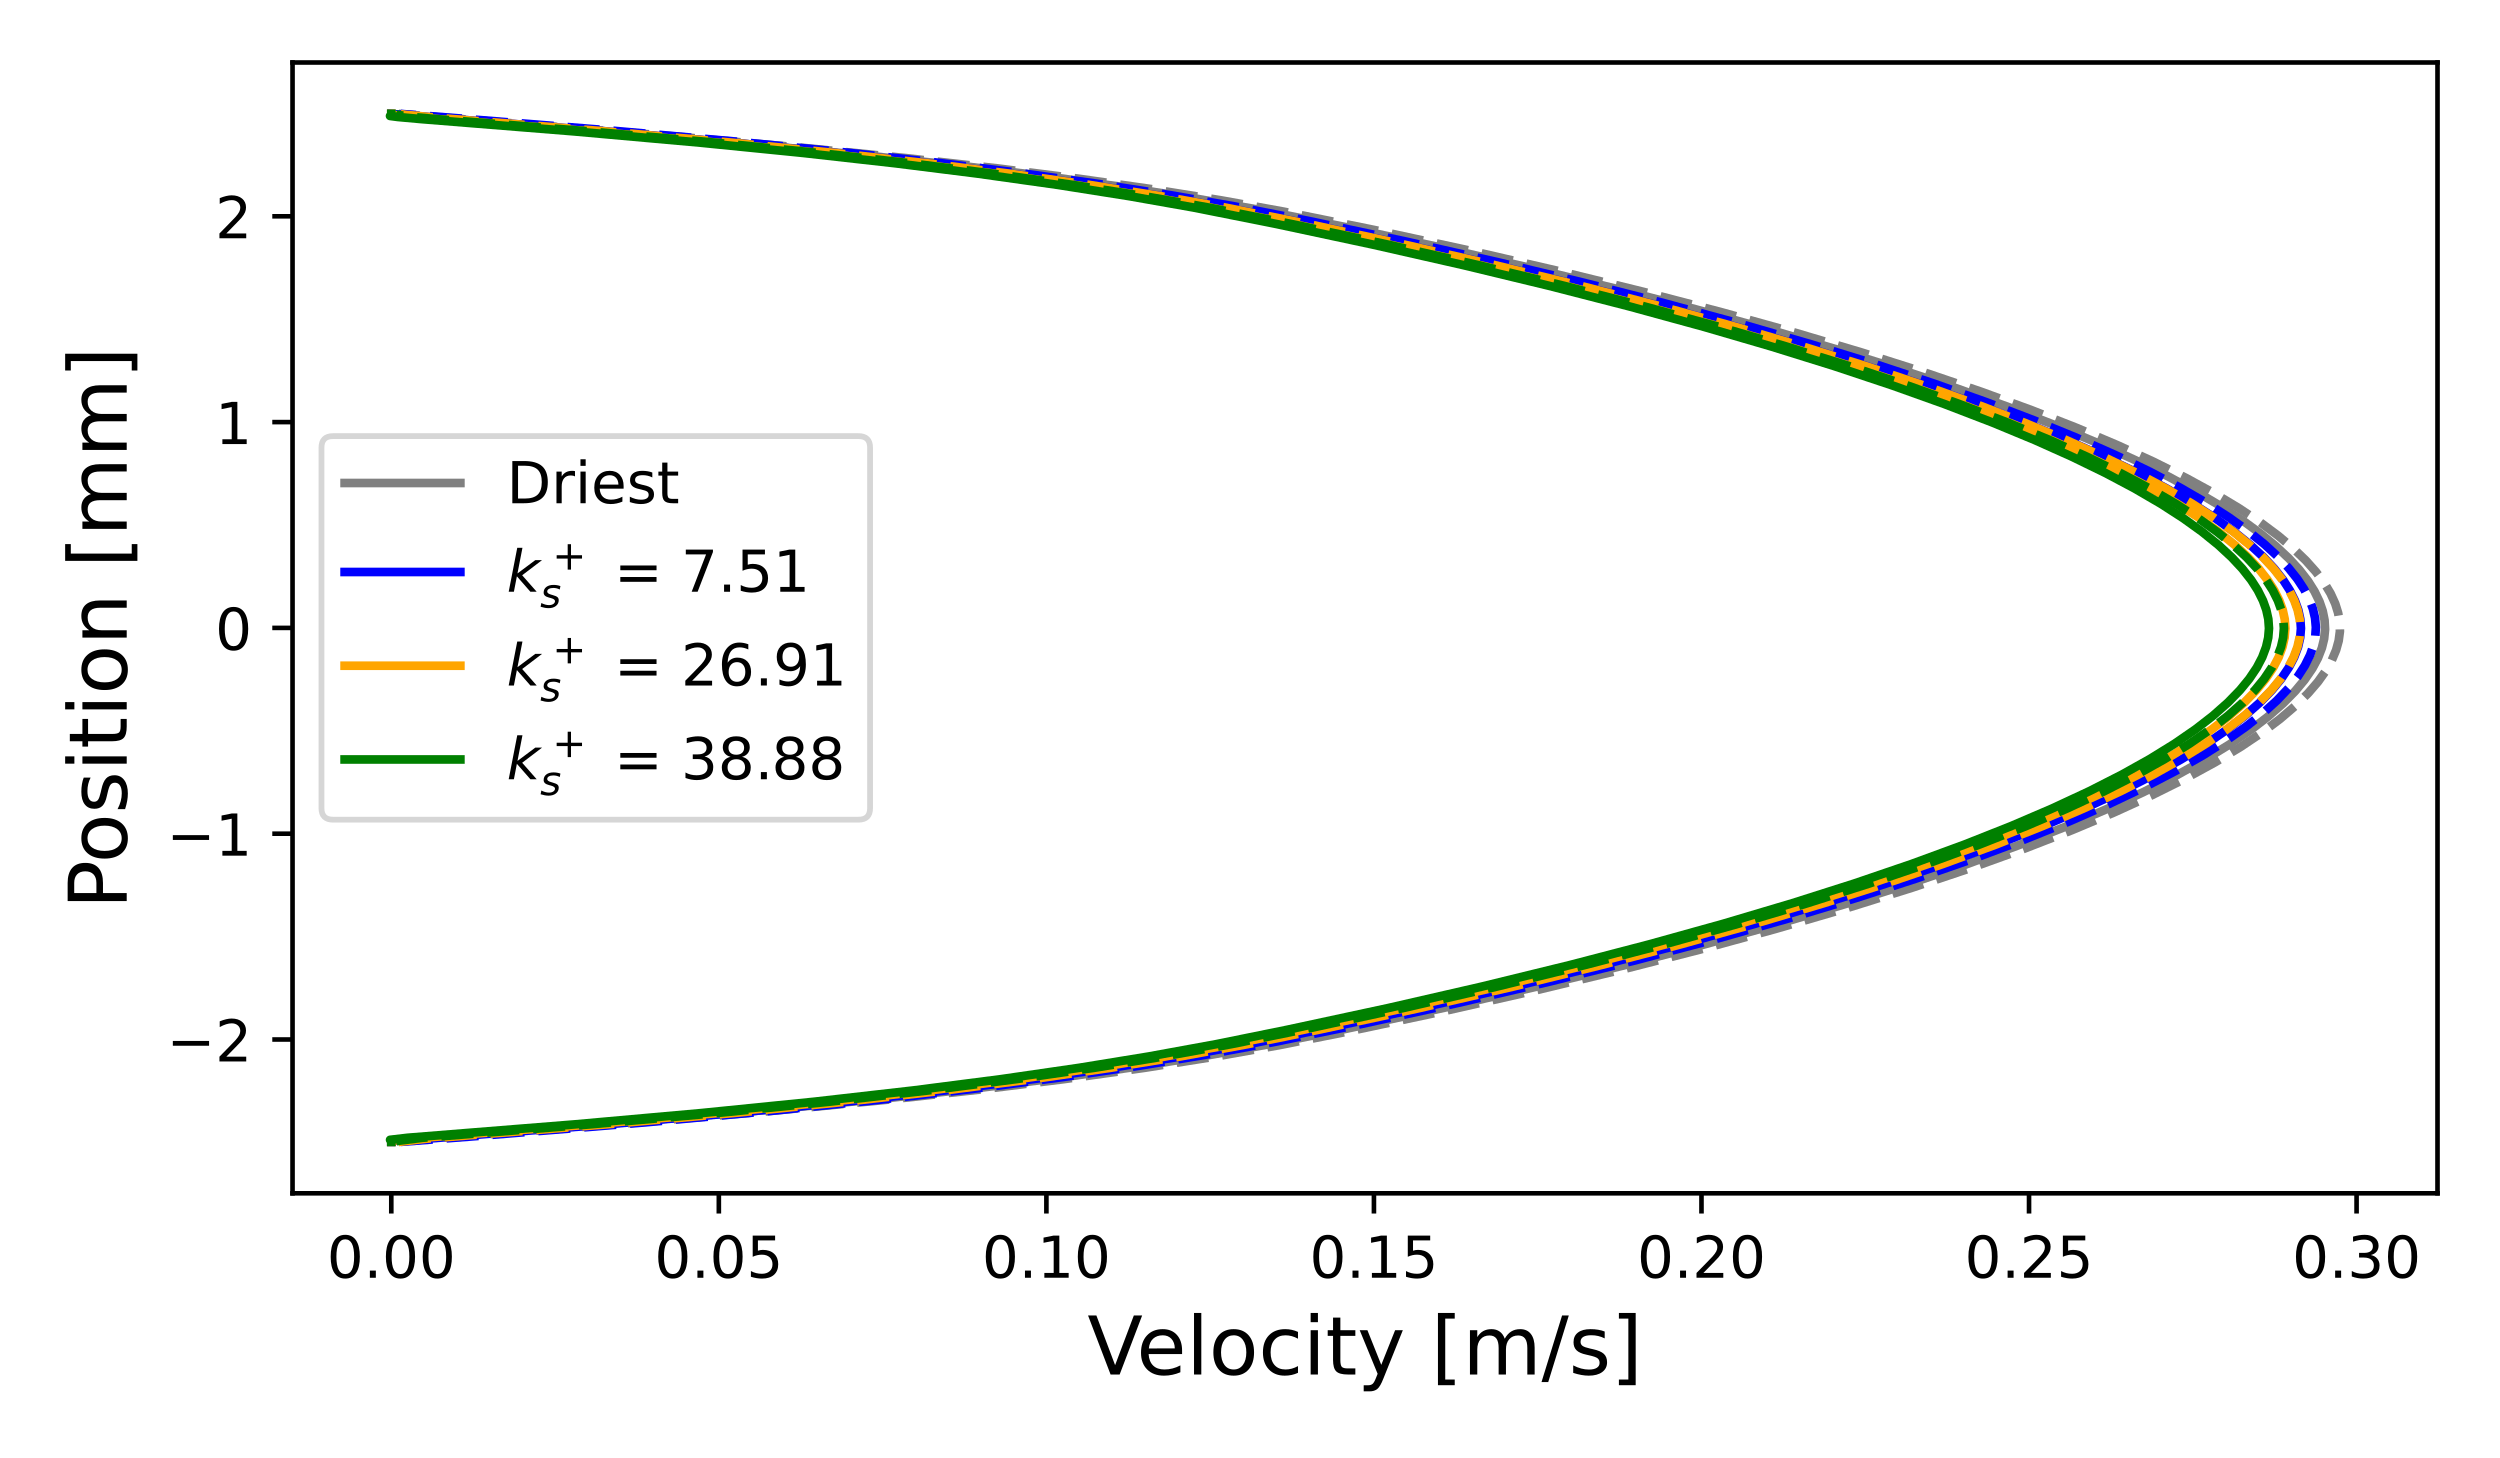 <?xml version="1.0" encoding="utf-8" standalone="no"?>
<!DOCTYPE svg PUBLIC "-//W3C//DTD SVG 1.1//EN"
  "http://www.w3.org/Graphics/SVG/1.1/DTD/svg11.dtd">
<!-- Created with matplotlib (https://matplotlib.org/) -->
<svg height="252pt" version="1.1" viewBox="0 0 432 252" width="432pt" xmlns="http://www.w3.org/2000/svg" xmlns:xlink="http://www.w3.org/1999/xlink">
 <defs>
  <style type="text/css">
*{stroke-linecap:butt;stroke-linejoin:round;}
  </style>
 </defs>
 <g id="figure_1">
  <g id="patch_1">
   <path d="M 0 252 
L 432 252 
L 432 0 
L 0 0 
z
" style="fill:#ffffff;"/>
  </g>
  <g id="axes_1">
   <g id="patch_2">
    <path d="M 50.55 206.2 
L 421.2 206.2 
L 421.2 10.8 
L 50.55 10.8 
z
" style="fill:#ffffff;"/>
   </g>
   <g id="matplotlib.axis_1">
    <g id="xtick_1">
     <g id="line2d_1">
      <defs>
       <path d="M 0 0 
L 0 3.5 
" id="mfea850e3f2" style="stroke:#000000;stroke-width:0.8;"/>
      </defs>
      <g>
       <use style="stroke:#000000;stroke-width:0.8;" x="67.615" xlink:href="#mfea850e3f2" y="206.2"/>
      </g>
     </g>
     <g id="text_1">
      <!-- 0.00 -->
      <defs>
       <path d="M 31.781 66.406 
Q 24.172 66.406 20.328 58.906 
Q 16.5 51.422 16.5 36.375 
Q 16.5 21.391 20.328 13.891 
Q 24.172 6.391 31.781 6.391 
Q 39.453 6.391 43.281 13.891 
Q 47.125 21.391 47.125 36.375 
Q 47.125 51.422 43.281 58.906 
Q 39.453 66.406 31.781 66.406 
z
M 31.781 74.219 
Q 44.047 74.219 50.516 64.516 
Q 56.984 54.828 56.984 36.375 
Q 56.984 17.969 50.516 8.266 
Q 44.047 -1.422 31.781 -1.422 
Q 19.531 -1.422 13.062 8.266 
Q 6.594 17.969 6.594 36.375 
Q 6.594 54.828 13.062 64.516 
Q 19.531 74.219 31.781 74.219 
z
" id="DejaVuSans-48"/>
       <path d="M 10.688 12.406 
L 21 12.406 
L 21 0 
L 10.688 0 
z
" id="DejaVuSans-46"/>
      </defs>
      <g transform="translate(56.482 220.798)scale(0.1 -0.1)">
       <use xlink:href="#DejaVuSans-48"/>
       <use x="63.623" xlink:href="#DejaVuSans-46"/>
       <use x="95.41" xlink:href="#DejaVuSans-48"/>
       <use x="159.033" xlink:href="#DejaVuSans-48"/>
      </g>
     </g>
    </g>
    <g id="xtick_2">
     <g id="line2d_2">
      <g>
       <use style="stroke:#000000;stroke-width:0.8;" x="124.215" xlink:href="#mfea850e3f2" y="206.2"/>
      </g>
     </g>
     <g id="text_2">
      <!-- 0.05 -->
      <defs>
       <path d="M 10.797 72.906 
L 49.516 72.906 
L 49.516 64.594 
L 19.828 64.594 
L 19.828 46.734 
Q 21.969 47.469 24.109 47.828 
Q 26.266 48.188 28.422 48.188 
Q 40.625 48.188 47.75 41.5 
Q 54.891 34.812 54.891 23.391 
Q 54.891 11.625 47.562 5.094 
Q 40.234 -1.422 26.906 -1.422 
Q 22.312 -1.422 17.547 -0.641 
Q 12.797 0.141 7.719 1.703 
L 7.719 11.625 
Q 12.109 9.234 16.797 8.062 
Q 21.484 6.891 26.703 6.891 
Q 35.156 6.891 40.078 11.328 
Q 45.016 15.766 45.016 23.391 
Q 45.016 31 40.078 35.438 
Q 35.156 39.891 26.703 39.891 
Q 22.75 39.891 18.812 39.016 
Q 14.891 38.141 10.797 36.281 
z
" id="DejaVuSans-53"/>
      </defs>
      <g transform="translate(113.083 220.798)scale(0.1 -0.1)">
       <use xlink:href="#DejaVuSans-48"/>
       <use x="63.623" xlink:href="#DejaVuSans-46"/>
       <use x="95.41" xlink:href="#DejaVuSans-48"/>
       <use x="159.033" xlink:href="#DejaVuSans-53"/>
      </g>
     </g>
    </g>
    <g id="xtick_3">
     <g id="line2d_3">
      <g>
       <use style="stroke:#000000;stroke-width:0.8;" x="180.816" xlink:href="#mfea850e3f2" y="206.2"/>
      </g>
     </g>
     <g id="text_3">
      <!-- 0.10 -->
      <defs>
       <path d="M 12.406 8.297 
L 28.516 8.297 
L 28.516 63.922 
L 10.984 60.406 
L 10.984 69.391 
L 28.422 72.906 
L 38.281 72.906 
L 38.281 8.297 
L 54.391 8.297 
L 54.391 0 
L 12.406 0 
z
" id="DejaVuSans-49"/>
      </defs>
      <g transform="translate(169.683 220.798)scale(0.1 -0.1)">
       <use xlink:href="#DejaVuSans-48"/>
       <use x="63.623" xlink:href="#DejaVuSans-46"/>
       <use x="95.41" xlink:href="#DejaVuSans-49"/>
       <use x="159.033" xlink:href="#DejaVuSans-48"/>
      </g>
     </g>
    </g>
    <g id="xtick_4">
     <g id="line2d_4">
      <g>
       <use style="stroke:#000000;stroke-width:0.8;" x="237.416" xlink:href="#mfea850e3f2" y="206.2"/>
      </g>
     </g>
     <g id="text_4">
      <!-- 0.15 -->
      <g transform="translate(226.283 220.798)scale(0.1 -0.1)">
       <use xlink:href="#DejaVuSans-48"/>
       <use x="63.623" xlink:href="#DejaVuSans-46"/>
       <use x="95.41" xlink:href="#DejaVuSans-49"/>
       <use x="159.033" xlink:href="#DejaVuSans-53"/>
      </g>
     </g>
    </g>
    <g id="xtick_5">
     <g id="line2d_5">
      <g>
       <use style="stroke:#000000;stroke-width:0.8;" x="294.016" xlink:href="#mfea850e3f2" y="206.2"/>
      </g>
     </g>
     <g id="text_5">
      <!-- 0.20 -->
      <defs>
       <path d="M 19.188 8.297 
L 53.609 8.297 
L 53.609 0 
L 7.328 0 
L 7.328 8.297 
Q 12.938 14.109 22.625 23.891 
Q 32.328 33.688 34.812 36.531 
Q 39.547 41.844 41.422 45.531 
Q 43.312 49.219 43.312 52.781 
Q 43.312 58.594 39.234 62.25 
Q 35.156 65.922 28.609 65.922 
Q 23.969 65.922 18.812 64.312 
Q 13.672 62.703 7.812 59.422 
L 7.812 69.391 
Q 13.766 71.781 18.938 73 
Q 24.125 74.219 28.422 74.219 
Q 39.75 74.219 46.484 68.547 
Q 53.219 62.891 53.219 53.422 
Q 53.219 48.922 51.531 44.891 
Q 49.859 40.875 45.406 35.406 
Q 44.188 33.984 37.641 27.219 
Q 31.109 20.453 19.188 8.297 
z
" id="DejaVuSans-50"/>
      </defs>
      <g transform="translate(282.883 220.798)scale(0.1 -0.1)">
       <use xlink:href="#DejaVuSans-48"/>
       <use x="63.623" xlink:href="#DejaVuSans-46"/>
       <use x="95.41" xlink:href="#DejaVuSans-50"/>
       <use x="159.033" xlink:href="#DejaVuSans-48"/>
      </g>
     </g>
    </g>
    <g id="xtick_6">
     <g id="line2d_6">
      <g>
       <use style="stroke:#000000;stroke-width:0.8;" x="350.616" xlink:href="#mfea850e3f2" y="206.2"/>
      </g>
     </g>
     <g id="text_6">
      <!-- 0.25 -->
      <g transform="translate(339.483 220.798)scale(0.1 -0.1)">
       <use xlink:href="#DejaVuSans-48"/>
       <use x="63.623" xlink:href="#DejaVuSans-46"/>
       <use x="95.41" xlink:href="#DejaVuSans-50"/>
       <use x="159.033" xlink:href="#DejaVuSans-53"/>
      </g>
     </g>
    </g>
    <g id="xtick_7">
     <g id="line2d_7">
      <g>
       <use style="stroke:#000000;stroke-width:0.8;" x="407.216" xlink:href="#mfea850e3f2" y="206.2"/>
      </g>
     </g>
     <g id="text_7">
      <!-- 0.30 -->
      <defs>
       <path d="M 40.578 39.312 
Q 47.656 37.797 51.625 33 
Q 55.609 28.219 55.609 21.188 
Q 55.609 10.406 48.188 4.484 
Q 40.766 -1.422 27.094 -1.422 
Q 22.516 -1.422 17.656 -0.516 
Q 12.797 0.391 7.625 2.203 
L 7.625 11.719 
Q 11.719 9.328 16.594 8.109 
Q 21.484 6.891 26.812 6.891 
Q 36.078 6.891 40.938 10.547 
Q 45.797 14.203 45.797 21.188 
Q 45.797 27.641 41.281 31.266 
Q 36.766 34.906 28.719 34.906 
L 20.219 34.906 
L 20.219 43.016 
L 29.109 43.016 
Q 36.375 43.016 40.234 45.922 
Q 44.094 48.828 44.094 54.297 
Q 44.094 59.906 40.109 62.906 
Q 36.141 65.922 28.719 65.922 
Q 24.656 65.922 20.016 65.031 
Q 15.375 64.156 9.812 62.312 
L 9.812 71.094 
Q 15.438 72.656 20.344 73.438 
Q 25.25 74.219 29.594 74.219 
Q 40.828 74.219 47.359 69.109 
Q 53.906 64.016 53.906 55.328 
Q 53.906 49.266 50.438 45.094 
Q 46.969 40.922 40.578 39.312 
z
" id="DejaVuSans-51"/>
      </defs>
      <g transform="translate(396.084 220.798)scale(0.1 -0.1)">
       <use xlink:href="#DejaVuSans-48"/>
       <use x="63.623" xlink:href="#DejaVuSans-46"/>
       <use x="95.41" xlink:href="#DejaVuSans-51"/>
       <use x="159.033" xlink:href="#DejaVuSans-48"/>
      </g>
     </g>
    </g>
    <g id="text_8">
     <!-- Velocity [m/s] -->
     <defs>
      <path d="M 28.609 0 
L 0.781 72.906 
L 11.078 72.906 
L 34.188 11.531 
L 57.328 72.906 
L 67.578 72.906 
L 39.797 0 
z
" id="DejaVuSans-86"/>
      <path d="M 56.203 29.594 
L 56.203 25.203 
L 14.891 25.203 
Q 15.484 15.922 20.484 11.062 
Q 25.484 6.203 34.422 6.203 
Q 39.594 6.203 44.453 7.469 
Q 49.312 8.734 54.109 11.281 
L 54.109 2.781 
Q 49.266 0.734 44.188 -0.344 
Q 39.109 -1.422 33.891 -1.422 
Q 20.797 -1.422 13.156 6.188 
Q 5.516 13.812 5.516 26.812 
Q 5.516 40.234 12.766 48.109 
Q 20.016 56 32.328 56 
Q 43.359 56 49.781 48.891 
Q 56.203 41.797 56.203 29.594 
z
M 47.219 32.234 
Q 47.125 39.594 43.094 43.984 
Q 39.062 48.391 32.422 48.391 
Q 24.906 48.391 20.391 44.141 
Q 15.875 39.891 15.188 32.172 
z
" id="DejaVuSans-101"/>
      <path d="M 9.422 75.984 
L 18.406 75.984 
L 18.406 0 
L 9.422 0 
z
" id="DejaVuSans-108"/>
      <path d="M 30.609 48.391 
Q 23.391 48.391 19.188 42.75 
Q 14.984 37.109 14.984 27.297 
Q 14.984 17.484 19.156 11.844 
Q 23.344 6.203 30.609 6.203 
Q 37.797 6.203 41.984 11.859 
Q 46.188 17.531 46.188 27.297 
Q 46.188 37.016 41.984 42.703 
Q 37.797 48.391 30.609 48.391 
z
M 30.609 56 
Q 42.328 56 49.016 48.375 
Q 55.719 40.766 55.719 27.297 
Q 55.719 13.875 49.016 6.219 
Q 42.328 -1.422 30.609 -1.422 
Q 18.844 -1.422 12.172 6.219 
Q 5.516 13.875 5.516 27.297 
Q 5.516 40.766 12.172 48.375 
Q 18.844 56 30.609 56 
z
" id="DejaVuSans-111"/>
      <path d="M 48.781 52.594 
L 48.781 44.188 
Q 44.969 46.297 41.141 47.344 
Q 37.312 48.391 33.406 48.391 
Q 24.656 48.391 19.812 42.844 
Q 14.984 37.312 14.984 27.297 
Q 14.984 17.281 19.812 11.734 
Q 24.656 6.203 33.406 6.203 
Q 37.312 6.203 41.141 7.25 
Q 44.969 8.297 48.781 10.406 
L 48.781 2.094 
Q 45.016 0.344 40.984 -0.531 
Q 36.969 -1.422 32.422 -1.422 
Q 20.062 -1.422 12.781 6.344 
Q 5.516 14.109 5.516 27.297 
Q 5.516 40.672 12.859 48.328 
Q 20.219 56 33.016 56 
Q 37.156 56 41.109 55.141 
Q 45.062 54.297 48.781 52.594 
z
" id="DejaVuSans-99"/>
      <path d="M 9.422 54.688 
L 18.406 54.688 
L 18.406 0 
L 9.422 0 
z
M 9.422 75.984 
L 18.406 75.984 
L 18.406 64.594 
L 9.422 64.594 
z
" id="DejaVuSans-105"/>
      <path d="M 18.312 70.219 
L 18.312 54.688 
L 36.812 54.688 
L 36.812 47.703 
L 18.312 47.703 
L 18.312 18.016 
Q 18.312 11.328 20.141 9.422 
Q 21.969 7.516 27.594 7.516 
L 36.812 7.516 
L 36.812 0 
L 27.594 0 
Q 17.188 0 13.234 3.875 
Q 9.281 7.766 9.281 18.016 
L 9.281 47.703 
L 2.688 47.703 
L 2.688 54.688 
L 9.281 54.688 
L 9.281 70.219 
z
" id="DejaVuSans-116"/>
      <path d="M 32.172 -5.078 
Q 28.375 -14.844 24.75 -17.812 
Q 21.141 -20.797 15.094 -20.797 
L 7.906 -20.797 
L 7.906 -13.281 
L 13.188 -13.281 
Q 16.891 -13.281 18.938 -11.516 
Q 21 -9.766 23.484 -3.219 
L 25.094 0.875 
L 2.984 54.688 
L 12.5 54.688 
L 29.594 11.922 
L 46.688 54.688 
L 56.203 54.688 
z
" id="DejaVuSans-121"/>
      <path id="DejaVuSans-32"/>
      <path d="M 8.594 75.984 
L 29.297 75.984 
L 29.297 69 
L 17.578 69 
L 17.578 -6.203 
L 29.297 -6.203 
L 29.297 -13.188 
L 8.594 -13.188 
z
" id="DejaVuSans-91"/>
      <path d="M 52 44.188 
Q 55.375 50.25 60.062 53.125 
Q 64.75 56 71.094 56 
Q 79.641 56 84.281 50.016 
Q 88.922 44.047 88.922 33.016 
L 88.922 0 
L 79.891 0 
L 79.891 32.719 
Q 79.891 40.578 77.094 44.375 
Q 74.312 48.188 68.609 48.188 
Q 61.625 48.188 57.562 43.547 
Q 53.516 38.922 53.516 30.906 
L 53.516 0 
L 44.484 0 
L 44.484 32.719 
Q 44.484 40.625 41.703 44.406 
Q 38.922 48.188 33.109 48.188 
Q 26.219 48.188 22.156 43.531 
Q 18.109 38.875 18.109 30.906 
L 18.109 0 
L 9.078 0 
L 9.078 54.688 
L 18.109 54.688 
L 18.109 46.188 
Q 21.188 51.219 25.484 53.609 
Q 29.781 56 35.688 56 
Q 41.656 56 45.828 52.969 
Q 50 49.953 52 44.188 
z
" id="DejaVuSans-109"/>
      <path d="M 25.391 72.906 
L 33.688 72.906 
L 8.297 -9.281 
L 0 -9.281 
z
" id="DejaVuSans-47"/>
      <path d="M 44.281 53.078 
L 44.281 44.578 
Q 40.484 46.531 36.375 47.5 
Q 32.281 48.484 27.875 48.484 
Q 21.188 48.484 17.844 46.438 
Q 14.5 44.391 14.5 40.281 
Q 14.5 37.156 16.891 35.375 
Q 19.281 33.594 26.516 31.984 
L 29.594 31.297 
Q 39.156 29.25 43.188 25.516 
Q 47.219 21.781 47.219 15.094 
Q 47.219 7.469 41.188 3.016 
Q 35.156 -1.422 24.609 -1.422 
Q 20.219 -1.422 15.453 -0.562 
Q 10.688 0.297 5.422 2 
L 5.422 11.281 
Q 10.406 8.688 15.234 7.391 
Q 20.062 6.109 24.812 6.109 
Q 31.156 6.109 34.562 8.281 
Q 37.984 10.453 37.984 14.406 
Q 37.984 18.062 35.516 20.016 
Q 33.062 21.969 24.703 23.781 
L 21.578 24.516 
Q 13.234 26.266 9.516 29.906 
Q 5.812 33.547 5.812 39.891 
Q 5.812 47.609 11.281 51.797 
Q 16.75 56 26.812 56 
Q 31.781 56 36.172 55.266 
Q 40.578 54.547 44.281 53.078 
z
" id="DejaVuSans-115"/>
      <path d="M 30.422 75.984 
L 30.422 -13.188 
L 9.719 -13.188 
L 9.719 -6.203 
L 21.391 -6.203 
L 21.391 69 
L 9.719 69 
L 9.719 75.984 
z
" id="DejaVuSans-93"/>
     </defs>
     <g transform="translate(187.903 237.516)scale(0.14 -0.14)">
      <use xlink:href="#DejaVuSans-86"/>
      <use x="60.658" xlink:href="#DejaVuSans-101"/>
      <use x="122.182" xlink:href="#DejaVuSans-108"/>
      <use x="149.965" xlink:href="#DejaVuSans-111"/>
      <use x="211.146" xlink:href="#DejaVuSans-99"/>
      <use x="266.127" xlink:href="#DejaVuSans-105"/>
      <use x="293.91" xlink:href="#DejaVuSans-116"/>
      <use x="333.119" xlink:href="#DejaVuSans-121"/>
      <use x="392.299" xlink:href="#DejaVuSans-32"/>
      <use x="424.086" xlink:href="#DejaVuSans-91"/>
      <use x="463.1" xlink:href="#DejaVuSans-109"/>
      <use x="560.512" xlink:href="#DejaVuSans-47"/>
      <use x="594.203" xlink:href="#DejaVuSans-115"/>
      <use x="646.303" xlink:href="#DejaVuSans-93"/>
     </g>
    </g>
   </g>
   <g id="matplotlib.axis_2">
    <g id="ytick_1">
     <g id="line2d_8">
      <defs>
       <path d="M 0 0 
L -3.5 0 
" id="ma31964bae7" style="stroke:#000000;stroke-width:0.8;"/>
      </defs>
      <g>
       <use style="stroke:#000000;stroke-width:0.8;" x="50.55" xlink:href="#ma31964bae7" y="179.626"/>
      </g>
     </g>
     <g id="text_9">
      <!-- −2 -->
      <defs>
       <path d="M 10.594 35.5 
L 73.188 35.5 
L 73.188 27.203 
L 10.594 27.203 
z
" id="DejaVuSans-8722"/>
      </defs>
      <g transform="translate(28.808 183.425)scale(0.1 -0.1)">
       <use xlink:href="#DejaVuSans-8722"/>
       <use x="83.789" xlink:href="#DejaVuSans-50"/>
      </g>
     </g>
    </g>
    <g id="ytick_2">
     <g id="line2d_9">
      <g>
       <use style="stroke:#000000;stroke-width:0.8;" x="50.55" xlink:href="#ma31964bae7" y="144.063"/>
      </g>
     </g>
     <g id="text_10">
      <!-- −1 -->
      <g transform="translate(28.808 147.862)scale(0.1 -0.1)">
       <use xlink:href="#DejaVuSans-8722"/>
       <use x="83.789" xlink:href="#DejaVuSans-49"/>
      </g>
     </g>
    </g>
    <g id="ytick_3">
     <g id="line2d_10">
      <g>
       <use style="stroke:#000000;stroke-width:0.8;" x="50.55" xlink:href="#ma31964bae7" y="108.5"/>
      </g>
     </g>
     <g id="text_11">
      <!-- 0 -->
      <g transform="translate(37.188 112.299)scale(0.1 -0.1)">
       <use xlink:href="#DejaVuSans-48"/>
      </g>
     </g>
    </g>
    <g id="ytick_4">
     <g id="line2d_11">
      <g>
       <use style="stroke:#000000;stroke-width:0.8;" x="50.55" xlink:href="#ma31964bae7" y="72.937"/>
      </g>
     </g>
     <g id="text_12">
      <!-- 1 -->
      <g transform="translate(37.188 76.736)scale(0.1 -0.1)">
       <use xlink:href="#DejaVuSans-49"/>
      </g>
     </g>
    </g>
    <g id="ytick_5">
     <g id="line2d_12">
      <g>
       <use style="stroke:#000000;stroke-width:0.8;" x="50.55" xlink:href="#ma31964bae7" y="37.374"/>
      </g>
     </g>
     <g id="text_13">
      <!-- 2 -->
      <g transform="translate(37.188 41.174)scale(0.1 -0.1)">
       <use xlink:href="#DejaVuSans-50"/>
      </g>
     </g>
    </g>
    <g id="text_14">
     <!-- Position [mm] -->
     <defs>
      <path d="M 19.672 64.797 
L 19.672 37.406 
L 32.078 37.406 
Q 38.969 37.406 42.719 40.969 
Q 46.484 44.531 46.484 51.125 
Q 46.484 57.672 42.719 61.234 
Q 38.969 64.797 32.078 64.797 
z
M 9.812 72.906 
L 32.078 72.906 
Q 44.344 72.906 50.609 67.359 
Q 56.891 61.812 56.891 51.125 
Q 56.891 40.328 50.609 34.812 
Q 44.344 29.297 32.078 29.297 
L 19.672 29.297 
L 19.672 0 
L 9.812 0 
z
" id="DejaVuSans-80"/>
      <path d="M 54.891 33.016 
L 54.891 0 
L 45.906 0 
L 45.906 32.719 
Q 45.906 40.484 42.875 44.328 
Q 39.844 48.188 33.797 48.188 
Q 26.516 48.188 22.312 43.547 
Q 18.109 38.922 18.109 30.906 
L 18.109 0 
L 9.078 0 
L 9.078 54.688 
L 18.109 54.688 
L 18.109 46.188 
Q 21.344 51.125 25.703 53.562 
Q 30.078 56 35.797 56 
Q 45.219 56 50.047 50.172 
Q 54.891 44.344 54.891 33.016 
z
" id="DejaVuSans-110"/>
     </defs>
     <g transform="translate(21.896 157.073)rotate(-90)scale(0.14 -0.14)">
      <use xlink:href="#DejaVuSans-80"/>
      <use x="56.678" xlink:href="#DejaVuSans-111"/>
      <use x="117.859" xlink:href="#DejaVuSans-115"/>
      <use x="169.959" xlink:href="#DejaVuSans-105"/>
      <use x="197.742" xlink:href="#DejaVuSans-116"/>
      <use x="236.951" xlink:href="#DejaVuSans-105"/>
      <use x="264.734" xlink:href="#DejaVuSans-111"/>
      <use x="325.916" xlink:href="#DejaVuSans-110"/>
      <use x="389.295" xlink:href="#DejaVuSans-32"/>
      <use x="421.082" xlink:href="#DejaVuSans-91"/>
      <use x="460.096" xlink:href="#DejaVuSans-109"/>
      <use x="557.508" xlink:href="#DejaVuSans-109"/>
      <use x="654.92" xlink:href="#DejaVuSans-93"/>
     </g>
    </g>
   </g>
   <g id="line2d_13">
    <path clip-path="url(#pf2409da1ed)" d="M 67.615 197.318 
L 67.615 197.14 
L 74.17 196.607 
L 110.066 193.762 
L 134.401 191.628 
L 154.155 189.672 
L 169.979 187.894 
L 183.983 186.116 
L 197.589 184.16 
L 209.62 182.204 
L 220.339 180.248 
L 233.538 177.581 
L 250.096 174.025 
L 265.632 170.468 
L 280.223 166.912 
L 293.922 163.356 
L 306.766 159.799 
L 318.784 156.243 
L 329.454 152.865 
L 339.411 149.486 
L 348.663 146.108 
L 356.782 142.907 
L 363.872 139.884 
L 370.4 136.861 
L 376.024 134.016 
L 380.834 131.349 
L 385.189 128.682 
L 388.833 126.193 
L 391.845 123.881 
L 394.488 121.569 
L 396.592 119.436 
L 398.226 117.48 
L 399.568 115.524 
L 400.526 113.746 
L 401.221 111.967 
L 401.613 110.367 
L 401.771 108.767 
L 401.685 107.166 
L 401.361 105.566 
L 400.811 103.966 
L 399.948 102.188 
L 398.83 100.409 
L 397.318 98.453 
L 395.52 96.498 
L 393.244 94.364 
L 390.65 92.23 
L 387.49 89.918 
L 383.69 87.429 
L 379.488 84.94 
L 374.549 82.272 
L 368.788 79.427 
L 362.527 76.582 
L 355.328 73.56 
L 347.097 70.359 
L 338.237 67.158 
L 328.199 63.78 
L 317.448 60.401 
L 305.969 57.023 
L 293.081 53.467 
L 279.338 49.91 
L 264.702 46.354 
L 249.122 42.798 
L 232.518 39.241 
L 217.378 36.219 
L 206.332 34.263 
L 193.91 32.307 
L 181.19 30.528 
L 166.857 28.75 
L 150.657 26.972 
L 132.408 25.194 
L 110.021 23.238 
L 78.809 20.749 
L 67.615 19.86 
L 67.615 19.682 
L 67.615 19.682 
" style="fill:none;stroke:#808080;stroke-linecap:square;stroke-width:1.5;"/>
   </g>
   <g id="line2d_14">
    <path clip-path="url(#pf2409da1ed)" d="M 68.888 197.318 
L 72.063 196.963 
L 108.34 194.118 
L 133.117 191.984 
L 153.329 190.028 
L 169.547 188.25 
L 183.894 186.472 
L 197.82 184.516 
L 210.116 182.56 
L 221.056 180.604 
L 232.673 178.292 
L 249.448 174.736 
L 265.181 171.179 
L 279.956 167.623 
L 293.83 164.067 
L 306.843 160.511 
L 319.024 156.954 
L 330.396 153.398 
L 340.465 150.02 
L 349.827 146.641 
L 358.051 143.44 
L 365.24 140.418 
L 371.867 137.395 
L 377.587 134.55 
L 382.798 131.705 
L 387.213 129.038 
L 390.916 126.548 
L 393.984 124.237 
L 396.685 121.925 
L 398.843 119.791 
L 400.529 117.835 
L 401.925 115.879 
L 402.933 114.101 
L 403.682 112.323 
L 404.124 110.723 
L 404.335 109.122 
L 404.304 107.522 
L 404.031 105.922 
L 403.531 104.321 
L 402.72 102.543 
L 401.652 100.765 
L 400.193 98.809 
L 398.446 96.853 
L 396.224 94.719 
L 393.682 92.586 
L 390.578 90.274 
L 386.836 87.785 
L 382.691 85.295 
L 377.812 82.628 
L 372.114 79.783 
L 365.915 76.938 
L 358.783 73.915 
L 351.091 70.892 
L 342.336 67.692 
L 332.41 64.313 
L 321.772 60.935 
L 310.409 57.556 
L 297.646 54 
L 284.034 50.444 
L 269.535 46.887 
L 254.1 43.331 
L 237.656 39.775 
L 221.835 36.574 
L 211.014 34.618 
L 198.861 32.662 
L 186.433 30.884 
L 172.444 29.106 
L 156.636 27.328 
L 138.803 25.55 
L 116.834 23.594 
L 88.273 21.282 
L 68.889 19.682 
L 68.889 19.682 
" style="fill:none;stroke:#808080;stroke-dasharray:5.55,2.4;stroke-dashoffset:0;stroke-width:1.5;"/>
   </g>
   <g id="line2d_15">
    <path clip-path="url(#pf2409da1ed)" d="M 67.615 197.318 
L 67.615 197.14 
L 73.616 196.785 
L 104.813 194.295 
L 126.718 192.339 
L 146.173 190.383 
L 163.355 188.427 
L 178.54 186.472 
L 192.012 184.516 
L 204.024 182.56 
L 215.712 180.426 
L 227.987 177.936 
L 245.349 174.202 
L 261.633 170.468 
L 276.897 166.734 
L 290.53 163.178 
L 303.314 159.622 
L 315.275 156.065 
L 325.895 152.687 
L 335.803 149.308 
L 345.008 145.93 
L 353.083 142.729 
L 360.133 139.706 
L 366.62 136.684 
L 372.208 133.839 
L 376.984 131.171 
L 381.303 128.504 
L 384.915 126.015 
L 387.897 123.703 
L 390.51 121.392 
L 392.584 119.258 
L 394.192 117.302 
L 395.507 115.346 
L 396.438 113.568 
L 397.107 111.79 
L 397.473 110.189 
L 397.604 108.589 
L 397.491 106.989 
L 397.141 105.388 
L 396.568 103.788 
L 395.679 102.01 
L 394.537 100.232 
L 392.999 98.276 
L 391.177 96.32 
L 388.875 94.186 
L 386.025 91.874 
L 382.812 89.563 
L 378.958 87.073 
L 374.384 84.406 
L 369.36 81.739 
L 363.511 78.894 
L 357.162 76.049 
L 349.873 73.026 
L 341.547 69.825 
L 332.592 66.625 
L 322.455 63.246 
L 311.603 59.868 
L 300.023 56.489 
L 287.028 52.933 
L 273.178 49.377 
L 258.439 45.821 
L 242.769 42.264 
L 226.115 38.708 
L 211.814 35.863 
L 200.737 33.907 
L 188.361 31.951 
L 174.461 29.995 
L 160.283 28.217 
L 144.415 26.439 
L 126.652 24.661 
L 104.774 22.705 
L 78.257 20.571 
L 67.615 19.682 
L 67.615 19.682 
" style="fill:none;stroke:#0000ff;stroke-linecap:square;stroke-width:1.5;"/>
   </g>
   <g id="line2d_16">
    <path clip-path="url(#pf2409da1ed)" d="M 69.216 197.318 
L 83.147 196.251 
L 111.557 193.94 
L 133.013 191.984 
L 152.037 190.028 
L 168.834 188.072 
L 183.688 186.116 
L 196.877 184.16 
L 208.646 182.204 
L 220.111 180.07 
L 234.801 177.047 
L 251.9 173.313 
L 267.936 169.579 
L 282.965 165.845 
L 296.383 162.289 
L 308.959 158.733 
L 320.718 155.176 
L 331.15 151.798 
L 340.872 148.419 
L 349.435 145.219 
L 357.37 142.018 
L 364.289 138.995 
L 370.643 135.972 
L 376.104 133.127 
L 380.759 130.46 
L 384.69 127.971 
L 388.214 125.481 
L 391.112 123.17 
L 393.457 121.036 
L 395.477 118.902 
L 397.031 116.946 
L 398.292 114.99 
L 399.172 113.212 
L 399.737 111.612 
L 400.078 110.011 
L 400.182 108.411 
L 400.042 106.811 
L 399.667 105.21 
L 399.069 103.61 
L 398.154 101.832 
L 396.987 100.054 
L 395.423 98.098 
L 393.576 96.142 
L 391.248 94.008 
L 388.369 91.697 
L 385.129 89.385 
L 381.246 86.896 
L 376.642 84.228 
L 371.588 81.561 
L 365.707 78.716 
L 358.912 75.693 
L 351.558 72.67 
L 343.162 69.47 
L 334.137 66.269 
L 323.925 62.891 
L 312.997 59.512 
L 300.706 55.956 
L 287.584 52.4 
L 273.603 48.843 
L 258.728 45.287 
L 242.914 41.731 
L 226.108 38.174 
L 213.435 35.685 
L 202.247 33.729 
L 189.742 31.773 
L 175.692 29.817 
L 161.355 28.039 
L 145.306 26.261 
L 127.344 24.483 
L 105.243 22.527 
L 78.52 20.393 
L 69.216 19.682 
L 69.216 19.682 
" style="fill:none;stroke:#0000ff;stroke-dasharray:5.55,2.4;stroke-dashoffset:0;stroke-width:1.5;"/>
   </g>
   <g id="line2d_17">
    <path clip-path="url(#pf2409da1ed)" d="M 67.615 197.318 
L 67.615 197.14 
L 70.937 196.785 
L 102.135 194.295 
L 124.039 192.339 
L 143.494 190.383 
L 160.676 188.427 
L 175.861 186.472 
L 189.333 184.516 
L 201.344 182.56 
L 213.032 180.426 
L 225.307 177.936 
L 242.669 174.202 
L 258.952 170.468 
L 274.215 166.734 
L 287.848 163.178 
L 300.631 159.622 
L 312.593 156.065 
L 323.212 152.687 
L 333.12 149.308 
L 342.324 145.93 
L 350.398 142.729 
L 357.448 139.706 
L 363.935 136.684 
L 369.522 133.839 
L 374.297 131.171 
L 378.617 128.504 
L 382.228 126.015 
L 385.209 123.703 
L 387.822 121.392 
L 389.896 119.258 
L 391.503 117.302 
L 392.818 115.346 
L 393.749 113.568 
L 394.417 111.79 
L 394.783 110.189 
L 394.914 108.589 
L 394.8 106.989 
L 394.451 105.388 
L 393.877 103.788 
L 392.987 102.01 
L 391.845 100.232 
L 390.307 98.276 
L 388.484 96.32 
L 386.183 94.186 
L 383.332 91.874 
L 380.119 89.563 
L 376.264 87.073 
L 371.69 84.406 
L 366.665 81.739 
L 360.816 78.894 
L 354.467 76.049 
L 347.177 73.026 
L 338.85 69.825 
L 329.895 66.625 
L 319.757 63.246 
L 308.905 59.868 
L 297.325 56.489 
L 284.328 52.933 
L 270.478 49.377 
L 255.739 45.821 
L 240.068 42.264 
L 223.414 38.708 
L 209.113 35.863 
L 198.035 33.907 
L 185.658 31.951 
L 171.758 29.995 
L 157.58 28.217 
L 141.711 26.439 
L 123.947 24.661 
L 102.068 22.705 
L 75.551 20.571 
L 67.615 19.86 
L 67.615 19.682 
L 67.615 19.682 
" style="fill:none;stroke:#ffa500;stroke-linecap:square;stroke-width:1.5;"/>
   </g>
   <g id="line2d_18">
    <path clip-path="url(#pf2409da1ed)" d="M 68.9 197.318 
L 73.517 196.785 
L 104.713 194.295 
L 126.618 192.339 
L 146.073 190.383 
L 163.255 188.427 
L 178.44 186.472 
L 191.912 184.516 
L 203.922 182.56 
L 215.61 180.426 
L 227.886 177.936 
L 245.247 174.202 
L 261.53 170.468 
L 276.794 166.734 
L 290.426 163.178 
L 303.21 159.622 
L 315.171 156.065 
L 325.791 152.687 
L 335.698 149.308 
L 344.902 145.93 
L 352.977 142.729 
L 360.026 139.706 
L 366.514 136.684 
L 372.101 133.839 
L 376.876 131.171 
L 381.195 128.504 
L 384.807 126.015 
L 387.788 123.703 
L 390.401 121.392 
L 392.475 119.258 
L 394.082 117.302 
L 395.396 115.346 
L 396.327 113.568 
L 396.996 111.79 
L 397.362 110.189 
L 397.493 108.589 
L 397.379 106.989 
L 397.029 105.388 
L 396.455 103.788 
L 395.566 102.01 
L 394.424 100.232 
L 392.885 98.276 
L 391.063 96.32 
L 388.761 94.186 
L 385.91 91.874 
L 382.697 89.563 
L 378.843 87.073 
L 374.269 84.406 
L 369.244 81.739 
L 363.394 78.894 
L 357.045 76.049 
L 349.756 73.026 
L 341.429 69.825 
L 332.474 66.625 
L 322.336 63.246 
L 311.483 59.868 
L 299.903 56.489 
L 286.907 52.933 
L 273.057 49.377 
L 258.317 45.821 
L 242.647 42.264 
L 225.993 38.708 
L 211.691 35.863 
L 200.613 33.907 
L 188.237 31.951 
L 174.336 29.995 
L 160.158 28.217 
L 144.29 26.439 
L 126.526 24.661 
L 104.647 22.705 
L 78.129 20.571 
L 70.238 19.86 
L 68.9 19.682 
L 68.9 19.682 
" style="fill:none;stroke:#ffa500;stroke-dasharray:5.55,2.4;stroke-dashoffset:0;stroke-width:1.5;"/>
   </g>
   <g id="line2d_19">
    <path clip-path="url(#pf2409da1ed)" d="M 67.615 197.318 
L 67.615 197.14 
L 67.407 196.963 
L 70.444 196.607 
L 99.311 194.295 
L 121.215 192.339 
L 140.67 190.383 
L 157.851 188.427 
L 173.036 186.472 
L 186.508 184.516 
L 198.519 182.56 
L 210.206 180.426 
L 222.482 177.936 
L 239.843 174.202 
L 256.126 170.468 
L 271.389 166.734 
L 285.021 163.178 
L 297.804 159.622 
L 309.765 156.065 
L 320.384 152.687 
L 330.291 149.308 
L 339.495 145.93 
L 347.569 142.729 
L 354.618 139.706 
L 361.105 136.684 
L 366.692 133.839 
L 371.467 131.171 
L 375.786 128.504 
L 379.397 126.015 
L 382.378 123.703 
L 384.991 121.392 
L 387.064 119.258 
L 388.671 117.302 
L 389.985 115.346 
L 390.916 113.568 
L 391.584 111.79 
L 391.95 110.189 
L 392.081 108.589 
L 391.967 106.989 
L 391.617 105.388 
L 391.042 103.788 
L 390.153 102.01 
L 389.01 100.232 
L 387.472 98.276 
L 385.649 96.32 
L 383.347 94.186 
L 380.496 91.874 
L 377.282 89.563 
L 373.427 87.073 
L 368.853 84.406 
L 363.828 81.739 
L 357.978 78.894 
L 351.629 76.049 
L 344.339 73.026 
L 336.011 69.825 
L 327.056 66.625 
L 316.917 63.246 
L 306.065 59.868 
L 294.484 56.489 
L 281.487 52.933 
L 267.636 49.377 
L 252.897 45.821 
L 237.225 42.264 
L 220.571 38.708 
L 206.269 35.863 
L 195.191 33.907 
L 182.814 31.951 
L 168.913 29.995 
L 154.734 28.217 
L 138.865 26.439 
L 121.101 24.661 
L 99.222 22.705 
L 72.703 20.571 
L 68.756 20.215 
L 67.398 20.037 
L 67.615 19.86 
L 67.615 19.682 
L 67.615 19.682 
" style="fill:none;stroke:#008000;stroke-linecap:square;stroke-width:1.5;"/>
   </g>
   <g id="line2d_20">
    <path clip-path="url(#pf2409da1ed)" d="M 68.378 197.318 
L 68.752 197.14 
L 73.024 196.607 
L 101.889 194.295 
L 123.794 192.339 
L 143.249 190.383 
L 160.43 188.427 
L 175.615 186.472 
L 189.087 184.516 
L 201.097 182.56 
L 212.785 180.426 
L 225.06 177.936 
L 242.421 174.202 
L 258.704 170.468 
L 273.968 166.734 
L 287.6 163.178 
L 300.383 159.622 
L 312.344 156.065 
L 322.963 152.687 
L 332.87 149.308 
L 342.074 145.93 
L 350.148 142.729 
L 357.197 139.706 
L 363.684 136.684 
L 369.271 133.839 
L 374.046 131.171 
L 378.365 128.504 
L 381.976 126.015 
L 384.957 123.703 
L 387.569 121.392 
L 389.643 119.258 
L 391.25 117.302 
L 392.564 115.346 
L 393.495 113.568 
L 394.163 111.79 
L 394.529 110.189 
L 394.659 108.589 
L 394.545 106.989 
L 394.195 105.388 
L 393.621 103.788 
L 392.732 102.01 
L 391.589 100.232 
L 390.05 98.276 
L 388.228 96.32 
L 385.926 94.186 
L 383.074 91.874 
L 379.861 89.563 
L 376.006 87.073 
L 371.432 84.406 
L 366.406 81.739 
L 360.557 78.894 
L 354.207 76.049 
L 346.918 73.026 
L 338.59 69.825 
L 329.635 66.625 
L 319.496 63.246 
L 308.643 59.868 
L 297.063 56.489 
L 284.066 52.933 
L 270.215 49.377 
L 255.475 45.821 
L 239.804 42.264 
L 223.15 38.708 
L 208.848 35.863 
L 197.769 33.907 
L 185.392 31.951 
L 171.492 29.995 
L 157.313 28.217 
L 141.444 26.439 
L 123.679 24.661 
L 101.8 22.705 
L 75.281 20.571 
L 71.335 20.215 
L 68.753 19.86 
L 68.378 19.682 
L 68.378 19.682 
" style="fill:none;stroke:#008000;stroke-dasharray:5.55,2.4;stroke-dashoffset:0;stroke-width:1.5;"/>
   </g>
   <g id="patch_3">
    <path d="M 50.55 206.2 
L 50.55 10.8 
" style="fill:none;stroke:#000000;stroke-linecap:square;stroke-linejoin:miter;stroke-width:0.8;"/>
   </g>
   <g id="patch_4">
    <path d="M 421.2 206.2 
L 421.2 10.8 
" style="fill:none;stroke:#000000;stroke-linecap:square;stroke-linejoin:miter;stroke-width:0.8;"/>
   </g>
   <g id="patch_5">
    <path d="M 50.55 206.2 
L 421.2 206.2 
" style="fill:none;stroke:#000000;stroke-linecap:square;stroke-linejoin:miter;stroke-width:0.8;"/>
   </g>
   <g id="patch_6">
    <path d="M 50.55 10.8 
L 421.2 10.8 
" style="fill:none;stroke:#000000;stroke-linecap:square;stroke-linejoin:miter;stroke-width:0.8;"/>
   </g>
   <g id="legend_1">
    <g id="patch_7">
     <path d="M 57.55 141.639 
L 148.35 141.639 
Q 150.35 141.639 150.35 139.639 
L 150.35 77.361 
Q 150.35 75.361 148.35 75.361 
L 57.55 75.361 
Q 55.55 75.361 55.55 77.361 
L 55.55 139.639 
Q 55.55 141.639 57.55 141.639 
z
" style="fill:#ffffff;opacity:0.8;stroke:#cccccc;stroke-linejoin:miter;"/>
    </g>
    <g id="line2d_21">
     <path d="M 59.55 83.459 
L 79.55 83.459 
" style="fill:none;stroke:#808080;stroke-linecap:square;stroke-width:1.5;"/>
    </g>
    <g id="line2d_22"/>
    <g id="text_15">
     <!-- Driest -->
     <defs>
      <path d="M 19.672 64.797 
L 19.672 8.109 
L 31.594 8.109 
Q 46.688 8.109 53.688 14.938 
Q 60.688 21.781 60.688 36.531 
Q 60.688 51.172 53.688 57.984 
Q 46.688 64.797 31.594 64.797 
z
M 9.812 72.906 
L 30.078 72.906 
Q 51.266 72.906 61.172 64.094 
Q 71.094 55.281 71.094 36.531 
Q 71.094 17.672 61.125 8.828 
Q 51.172 0 30.078 0 
L 9.812 0 
z
" id="DejaVuSans-68"/>
      <path d="M 41.109 46.297 
Q 39.594 47.172 37.812 47.578 
Q 36.031 48 33.891 48 
Q 26.266 48 22.188 43.047 
Q 18.109 38.094 18.109 28.812 
L 18.109 0 
L 9.078 0 
L 9.078 54.688 
L 18.109 54.688 
L 18.109 46.188 
Q 20.953 51.172 25.484 53.578 
Q 30.031 56 36.531 56 
Q 37.453 56 38.578 55.875 
Q 39.703 55.766 41.062 55.516 
z
" id="DejaVuSans-114"/>
     </defs>
     <g transform="translate(87.55 86.959)scale(0.1 -0.1)">
      <use xlink:href="#DejaVuSans-68"/>
      <use x="77.002" xlink:href="#DejaVuSans-114"/>
      <use x="118.115" xlink:href="#DejaVuSans-105"/>
      <use x="145.898" xlink:href="#DejaVuSans-101"/>
      <use x="207.422" xlink:href="#DejaVuSans-115"/>
      <use x="259.521" xlink:href="#DejaVuSans-116"/>
     </g>
    </g>
    <g id="line2d_23">
     <path d="M 59.55 98.839 
L 79.55 98.839 
" style="fill:none;stroke:#0000ff;stroke-linecap:square;stroke-width:1.5;"/>
    </g>
    <g id="line2d_24"/>
    <g id="text_16">
     <!-- $k_s^+$ = 7.51 -->
     <defs>
      <path d="M 18.312 75.984 
L 27.297 75.984 
L 18.703 31.688 
L 49.516 54.688 
L 61.188 54.688 
L 26.812 28.516 
L 51.906 0 
L 41.016 0 
L 17.672 26.703 
L 12.5 0 
L 3.516 0 
z
" id="DejaVuSans-Oblique-107"/>
      <path d="M 46 62.703 
L 46 35.5 
L 73.188 35.5 
L 73.188 27.203 
L 46 27.203 
L 46 0 
L 37.797 0 
L 37.797 27.203 
L 10.594 27.203 
L 10.594 35.5 
L 37.797 35.5 
L 37.797 62.703 
z
" id="DejaVuSans-43"/>
      <path d="M 50 53.078 
L 48.297 44.578 
Q 44.734 46.531 40.766 47.5 
Q 36.812 48.484 32.625 48.484 
Q 25.531 48.484 21.453 46.062 
Q 17.391 43.656 17.391 39.5 
Q 17.391 34.672 26.859 32.078 
Q 27.594 31.891 27.938 31.781 
L 30.812 30.906 
Q 39.797 28.422 42.797 25.688 
Q 45.797 22.953 45.797 18.219 
Q 45.797 9.516 38.891 4.047 
Q 31.984 -1.422 20.797 -1.422 
Q 16.453 -1.422 11.672 -0.578 
Q 6.891 0.25 1.125 2 
L 2.875 11.281 
Q 7.812 8.734 12.594 7.422 
Q 17.391 6.109 21.781 6.109 
Q 28.375 6.109 32.5 8.938 
Q 36.625 11.766 36.625 16.109 
Q 36.625 20.797 25.781 23.688 
L 24.859 23.922 
L 21.781 24.703 
Q 14.938 26.516 11.766 29.469 
Q 8.594 32.422 8.594 37.016 
Q 8.594 45.75 15.156 50.875 
Q 21.734 56 33.016 56 
Q 37.453 56 41.672 55.266 
Q 45.906 54.547 50 53.078 
z
" id="DejaVuSans-Oblique-115"/>
      <path d="M 10.594 45.406 
L 73.188 45.406 
L 73.188 37.203 
L 10.594 37.203 
z
M 10.594 25.484 
L 73.188 25.484 
L 73.188 17.188 
L 10.594 17.188 
z
" id="DejaVuSans-61"/>
      <path d="M 8.203 72.906 
L 55.078 72.906 
L 55.078 68.703 
L 28.609 0 
L 18.312 0 
L 43.219 64.594 
L 8.203 64.594 
z
" id="DejaVuSans-55"/>
     </defs>
     <g transform="translate(87.55 102.339)scale(0.1 -0.1)">
      <use transform="translate(0 0.827)" xlink:href="#DejaVuSans-Oblique-107"/>
      <use transform="translate(78.996 39.108)scale(0.7)" xlink:href="#DejaVuSans-43"/>
      <use transform="translate(57.91 -26.517)scale(0.7)" xlink:href="#DejaVuSans-Oblique-115"/>
      <use transform="translate(154.02 0.827)" xlink:href="#DejaVuSans-32"/>
      <use transform="translate(185.807 0.827)" xlink:href="#DejaVuSans-61"/>
      <use transform="translate(269.596 0.827)" xlink:href="#DejaVuSans-32"/>
      <use transform="translate(301.383 0.827)" xlink:href="#DejaVuSans-55"/>
      <use transform="translate(365.006 0.827)" xlink:href="#DejaVuSans-46"/>
      <use transform="translate(396.793 0.827)" xlink:href="#DejaVuSans-53"/>
      <use transform="translate(460.416 0.827)" xlink:href="#DejaVuSans-49"/>
     </g>
    </g>
    <g id="line2d_25">
     <path d="M 59.55 115.039 
L 79.55 115.039 
" style="fill:none;stroke:#ffa500;stroke-linecap:square;stroke-width:1.5;"/>
    </g>
    <g id="line2d_26"/>
    <g id="text_17">
     <!-- $k_s^+$ = 26.91 -->
     <defs>
      <path d="M 33.016 40.375 
Q 26.375 40.375 22.484 35.828 
Q 18.609 31.297 18.609 23.391 
Q 18.609 15.531 22.484 10.953 
Q 26.375 6.391 33.016 6.391 
Q 39.656 6.391 43.531 10.953 
Q 47.406 15.531 47.406 23.391 
Q 47.406 31.297 43.531 35.828 
Q 39.656 40.375 33.016 40.375 
z
M 52.594 71.297 
L 52.594 62.312 
Q 48.875 64.062 45.094 64.984 
Q 41.312 65.922 37.594 65.922 
Q 27.828 65.922 22.672 59.328 
Q 17.531 52.734 16.797 39.406 
Q 19.672 43.656 24.016 45.922 
Q 28.375 48.188 33.594 48.188 
Q 44.578 48.188 50.953 41.516 
Q 57.328 34.859 57.328 23.391 
Q 57.328 12.156 50.688 5.359 
Q 44.047 -1.422 33.016 -1.422 
Q 20.359 -1.422 13.672 8.266 
Q 6.984 17.969 6.984 36.375 
Q 6.984 53.656 15.188 63.938 
Q 23.391 74.219 37.203 74.219 
Q 40.922 74.219 44.703 73.484 
Q 48.484 72.75 52.594 71.297 
z
" id="DejaVuSans-54"/>
      <path d="M 10.984 1.516 
L 10.984 10.5 
Q 14.703 8.734 18.5 7.812 
Q 22.312 6.891 25.984 6.891 
Q 35.75 6.891 40.891 13.453 
Q 46.047 20.016 46.781 33.406 
Q 43.953 29.203 39.594 26.953 
Q 35.25 24.703 29.984 24.703 
Q 19.047 24.703 12.672 31.312 
Q 6.297 37.938 6.297 49.422 
Q 6.297 60.641 12.938 67.422 
Q 19.578 74.219 30.609 74.219 
Q 43.266 74.219 49.922 64.516 
Q 56.594 54.828 56.594 36.375 
Q 56.594 19.141 48.406 8.859 
Q 40.234 -1.422 26.422 -1.422 
Q 22.703 -1.422 18.891 -0.688 
Q 15.094 0.047 10.984 1.516 
z
M 30.609 32.422 
Q 37.25 32.422 41.125 36.953 
Q 45.016 41.5 45.016 49.422 
Q 45.016 57.281 41.125 61.844 
Q 37.25 66.406 30.609 66.406 
Q 23.969 66.406 20.094 61.844 
Q 16.219 57.281 16.219 49.422 
Q 16.219 41.5 20.094 36.953 
Q 23.969 32.422 30.609 32.422 
z
" id="DejaVuSans-57"/>
     </defs>
     <g transform="translate(87.55 118.539)scale(0.1 -0.1)">
      <use transform="translate(0 0.827)" xlink:href="#DejaVuSans-Oblique-107"/>
      <use transform="translate(78.996 39.108)scale(0.7)" xlink:href="#DejaVuSans-43"/>
      <use transform="translate(57.91 -26.517)scale(0.7)" xlink:href="#DejaVuSans-Oblique-115"/>
      <use transform="translate(154.02 0.827)" xlink:href="#DejaVuSans-32"/>
      <use transform="translate(185.807 0.827)" xlink:href="#DejaVuSans-61"/>
      <use transform="translate(269.596 0.827)" xlink:href="#DejaVuSans-32"/>
      <use transform="translate(301.383 0.827)" xlink:href="#DejaVuSans-50"/>
      <use transform="translate(365.006 0.827)" xlink:href="#DejaVuSans-54"/>
      <use transform="translate(428.629 0.827)" xlink:href="#DejaVuSans-46"/>
      <use transform="translate(460.416 0.827)" xlink:href="#DejaVuSans-57"/>
      <use transform="translate(524.04 0.827)" xlink:href="#DejaVuSans-49"/>
     </g>
    </g>
    <g id="line2d_27">
     <path d="M 59.55 131.239 
L 79.55 131.239 
" style="fill:none;stroke:#008000;stroke-linecap:square;stroke-width:1.5;"/>
    </g>
    <g id="line2d_28"/>
    <g id="text_18">
     <!-- $k_s^+$ = 38.88 -->
     <defs>
      <path d="M 31.781 34.625 
Q 24.75 34.625 20.719 30.859 
Q 16.703 27.094 16.703 20.516 
Q 16.703 13.922 20.719 10.156 
Q 24.75 6.391 31.781 6.391 
Q 38.812 6.391 42.859 10.172 
Q 46.922 13.969 46.922 20.516 
Q 46.922 27.094 42.891 30.859 
Q 38.875 34.625 31.781 34.625 
z
M 21.922 38.812 
Q 15.578 40.375 12.031 44.719 
Q 8.5 49.078 8.5 55.328 
Q 8.5 64.062 14.719 69.141 
Q 20.953 74.219 31.781 74.219 
Q 42.672 74.219 48.875 69.141 
Q 55.078 64.062 55.078 55.328 
Q 55.078 49.078 51.531 44.719 
Q 48 40.375 41.703 38.812 
Q 48.828 37.156 52.797 32.312 
Q 56.781 27.484 56.781 20.516 
Q 56.781 9.906 50.312 4.234 
Q 43.844 -1.422 31.781 -1.422 
Q 19.734 -1.422 13.25 4.234 
Q 6.781 9.906 6.781 20.516 
Q 6.781 27.484 10.781 32.312 
Q 14.797 37.156 21.922 38.812 
z
M 18.312 54.391 
Q 18.312 48.734 21.844 45.562 
Q 25.391 42.391 31.781 42.391 
Q 38.141 42.391 41.719 45.562 
Q 45.312 48.734 45.312 54.391 
Q 45.312 60.062 41.719 63.234 
Q 38.141 66.406 31.781 66.406 
Q 25.391 66.406 21.844 63.234 
Q 18.312 60.062 18.312 54.391 
z
" id="DejaVuSans-56"/>
     </defs>
     <g transform="translate(87.55 134.739)scale(0.1 -0.1)">
      <use transform="translate(0 0.827)" xlink:href="#DejaVuSans-Oblique-107"/>
      <use transform="translate(78.996 39.108)scale(0.7)" xlink:href="#DejaVuSans-43"/>
      <use transform="translate(57.91 -26.517)scale(0.7)" xlink:href="#DejaVuSans-Oblique-115"/>
      <use transform="translate(154.02 0.827)" xlink:href="#DejaVuSans-32"/>
      <use transform="translate(185.807 0.827)" xlink:href="#DejaVuSans-61"/>
      <use transform="translate(269.596 0.827)" xlink:href="#DejaVuSans-32"/>
      <use transform="translate(301.383 0.827)" xlink:href="#DejaVuSans-51"/>
      <use transform="translate(365.006 0.827)" xlink:href="#DejaVuSans-56"/>
      <use transform="translate(428.629 0.827)" xlink:href="#DejaVuSans-46"/>
      <use transform="translate(457.791 0.827)" xlink:href="#DejaVuSans-56"/>
      <use transform="translate(521.415 0.827)" xlink:href="#DejaVuSans-56"/>
     </g>
    </g>
   </g>
  </g>
 </g>
 <defs>
  <clipPath id="pf2409da1ed">
   <rect height="195.4" width="370.65" x="50.55" y="10.8"/>
  </clipPath>
 </defs>
</svg>
